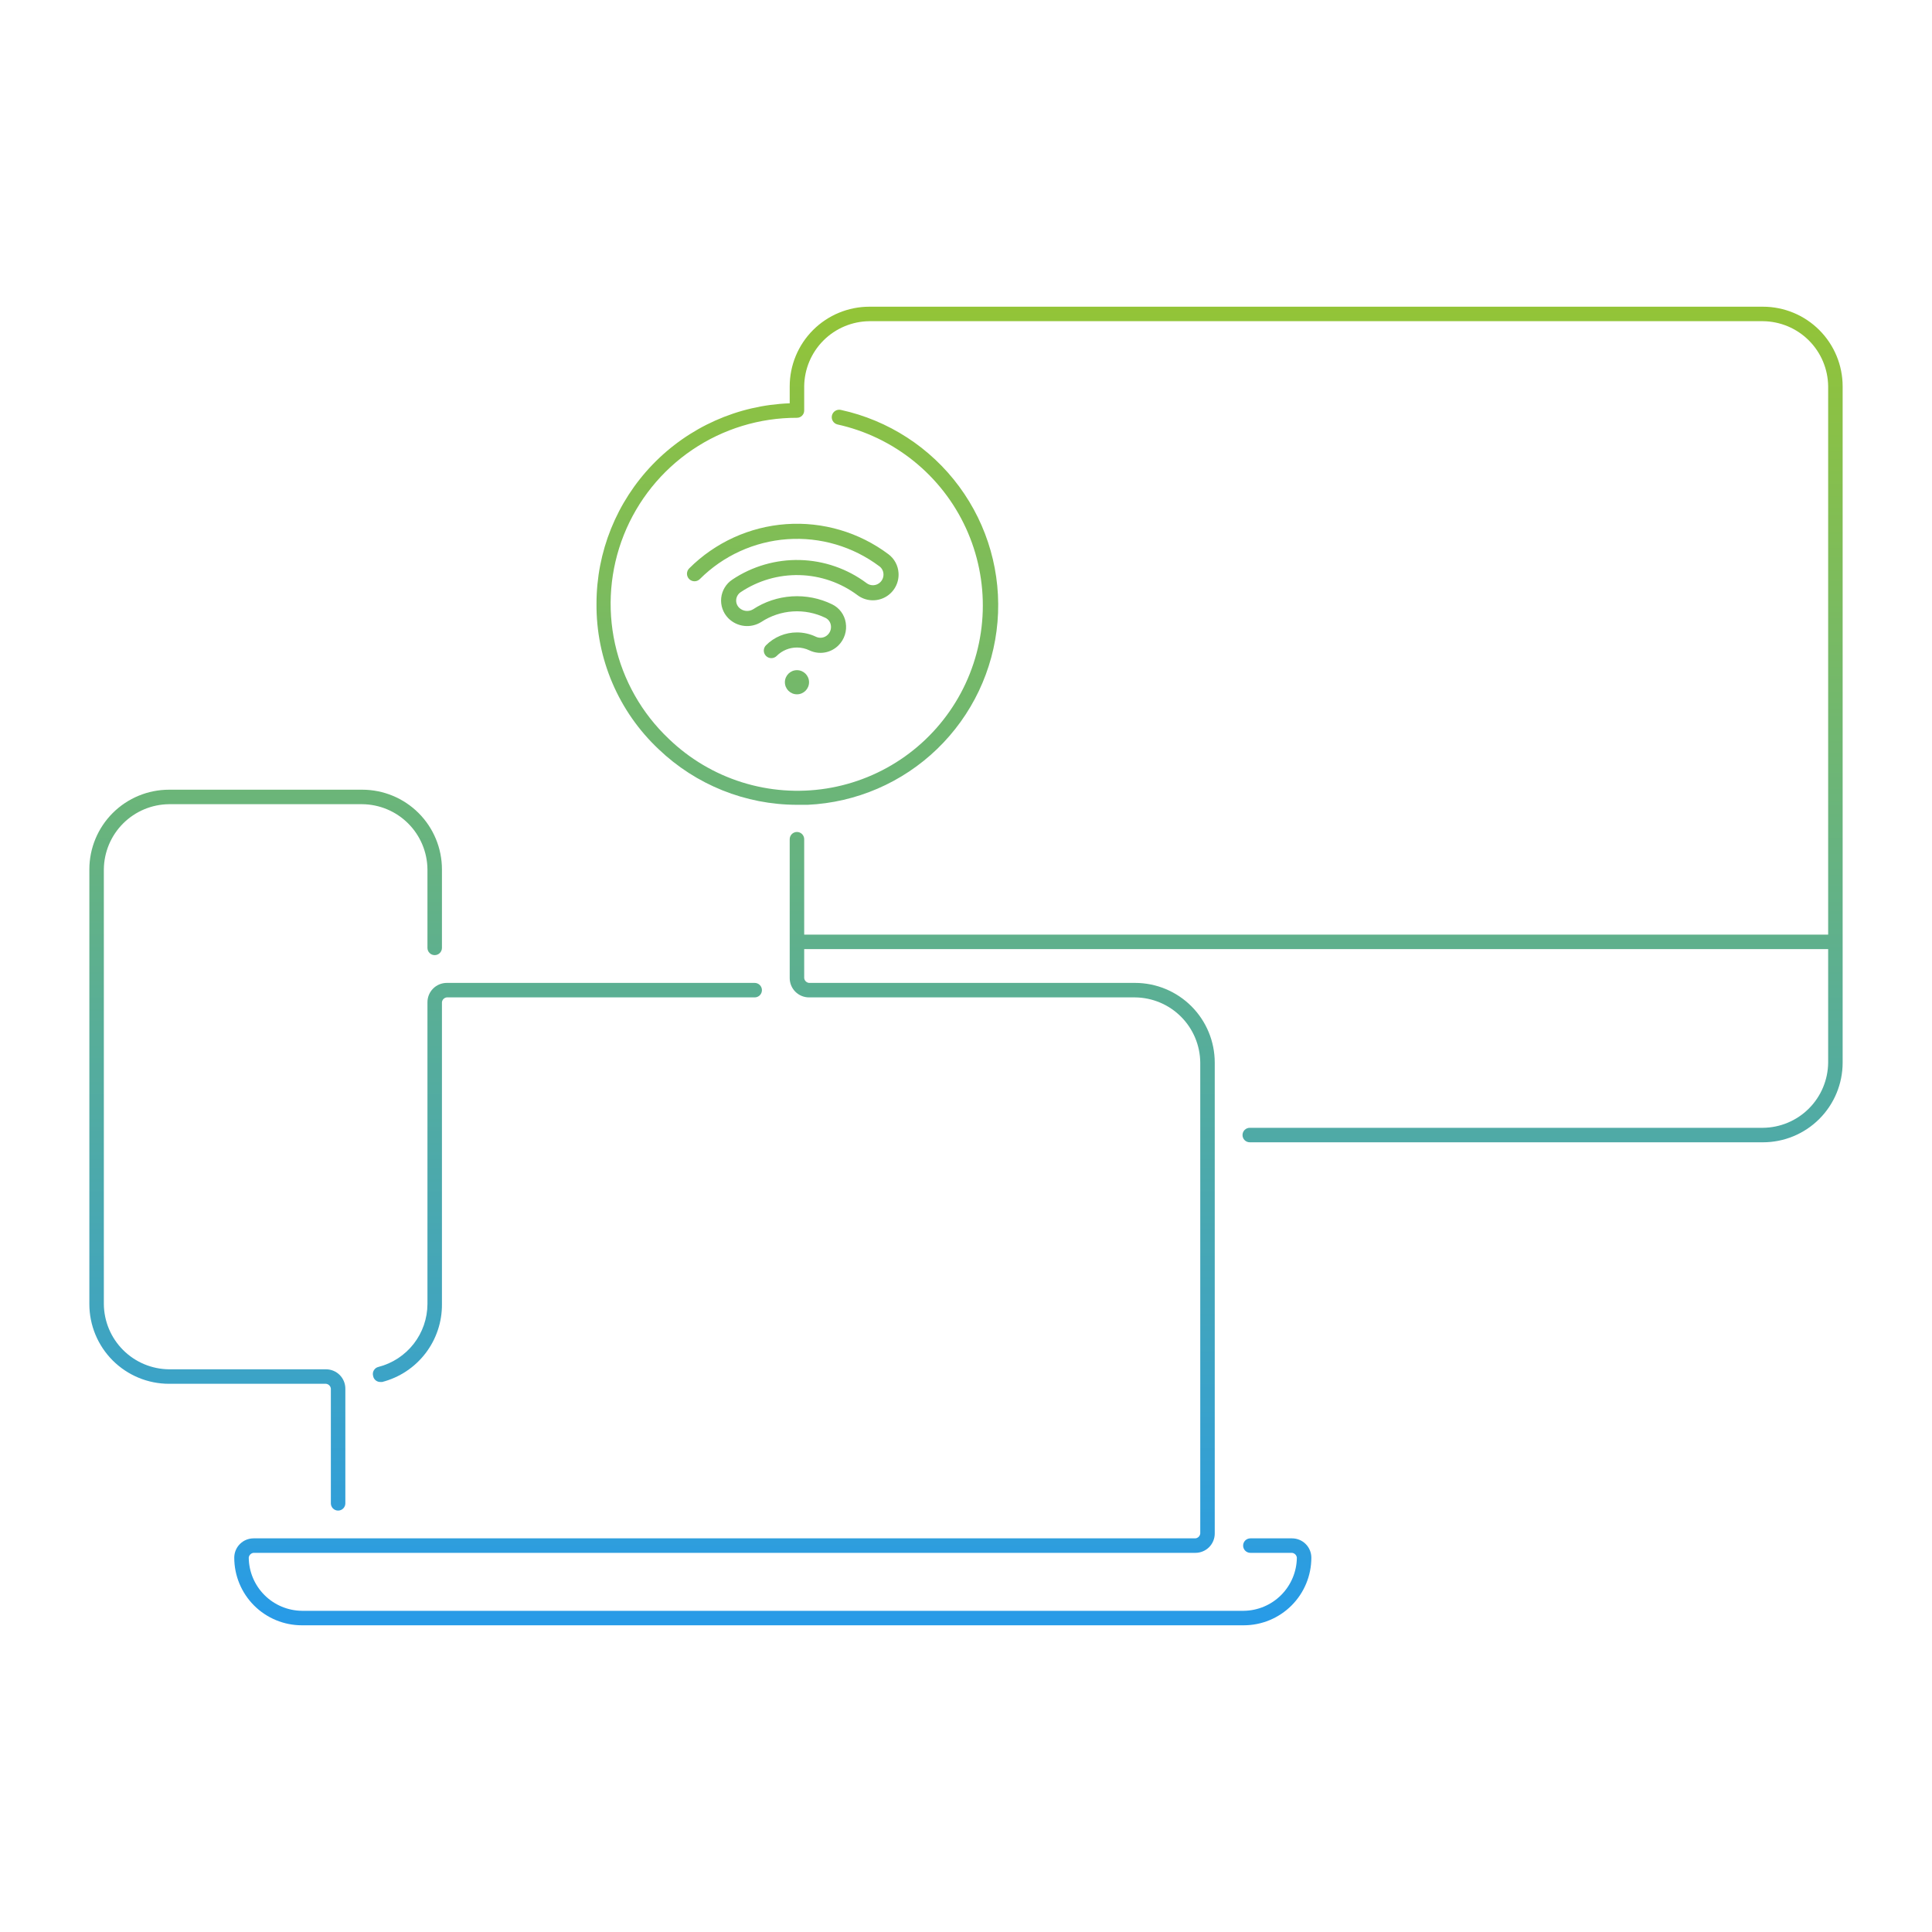<svg width="320" height="320" viewBox="0 0 320 320" fill="none" xmlns="http://www.w3.org/2000/svg">
<path d="M292 50.8H144C140.499 50.8 137.142 52.191 134.666 54.666C132.191 57.142 130.8 60.499 130.8 64V66.8C122.204 67.111 114.065 70.746 108.096 76.938C102.127 83.131 98.794 91.399 98.8 100C98.762 104.51 99.657 108.98 101.43 113.127C103.202 117.275 105.814 121.01 109.1 124.1C115.268 129.995 123.468 133.29 132 133.3H133.8C141.819 132.92 149.428 129.639 155.207 124.066C160.987 118.494 164.545 111.011 165.218 103.011C165.891 95.011 163.633 87.039 158.865 80.579C154.097 74.12 147.143 69.614 139.3 67.9C138.982 67.82 138.645 67.871 138.364 68.039C138.082 68.208 137.879 68.482 137.8 68.8C137.72 69.118 137.77 69.455 137.939 69.736C138.108 70.018 138.382 70.22 138.7 70.3C143.331 71.321 147.662 73.402 151.354 76.378C155.046 79.354 157.998 83.144 159.98 87.453C161.961 91.761 162.917 96.47 162.774 101.21C162.63 105.95 161.39 110.592 159.152 114.772C156.913 118.953 153.736 122.558 149.871 125.305C146.005 128.052 141.556 129.866 136.872 130.604C132.187 131.343 127.396 130.987 122.872 129.564C118.349 128.14 114.217 125.688 110.8 122.4C106.311 118.163 103.198 112.676 101.865 106.648C100.533 100.621 101.042 94.332 103.327 88.598C105.613 82.864 109.568 77.949 114.681 74.49C119.793 71.031 125.827 69.188 132 69.2C132.318 69.2 132.623 69.074 132.848 68.849C133.073 68.624 133.2 68.318 133.2 68V64C133.226 61.144 134.372 58.412 136.392 56.392C138.412 54.372 141.144 53.226 144 53.2H292C294.856 53.226 297.588 54.372 299.608 56.392C301.628 58.412 302.774 61.144 302.8 64V154.8H133.2V139C133.2 138.682 133.073 138.377 132.848 138.151C132.623 137.926 132.318 137.8 132 137.8C131.682 137.8 131.376 137.926 131.151 138.151C130.926 138.377 130.8 138.682 130.8 139V162C130.8 162.849 131.137 163.663 131.737 164.263C132.337 164.863 133.151 165.2 134 165.2H188C190.856 165.226 193.588 166.372 195.608 168.392C197.628 170.412 198.774 173.144 198.8 176V254C198.778 254.205 198.687 254.396 198.541 254.541C198.396 254.687 198.205 254.778 198 254.8H42C41.151 254.8 40.337 255.137 39.737 255.737C39.137 256.337 38.8 257.151 38.8 258C38.8 260.97 39.98 263.819 42.08 265.92C44.181 268.02 47.029 269.2 50 269.2H206C208.97 269.2 211.819 268.02 213.92 265.92C216.02 263.819 217.2 260.97 217.2 258C217.2 257.151 216.863 256.337 216.263 255.737C215.663 255.137 214.849 254.8 214 254.8H207.1C206.782 254.8 206.476 254.926 206.251 255.151C206.026 255.377 205.9 255.682 205.9 256C205.9 256.318 206.026 256.624 206.251 256.849C206.476 257.074 206.782 257.2 207.1 257.2H214C214.205 257.222 214.396 257.313 214.541 257.459C214.687 257.604 214.778 257.795 214.8 258C214.774 260.326 213.838 262.549 212.194 264.194C210.549 265.839 208.326 266.774 206 266.8H50C47.674 266.774 45.451 265.839 43.806 264.194C42.161 262.549 41.226 260.326 41.2 258C41.222 257.795 41.313 257.604 41.459 257.459C41.604 257.313 41.795 257.222 42 257.2H198C198.849 257.2 199.663 256.863 200.263 256.263C200.863 255.663 201.2 254.849 201.2 254V176C201.2 172.499 199.809 169.142 197.334 166.666C194.858 164.191 191.501 162.8 188 162.8H134C133.795 162.778 133.604 162.687 133.458 162.541C133.313 162.396 133.222 162.205 133.2 162V157.2H302.8V176C302.774 178.856 301.628 181.588 299.608 183.608C297.588 185.628 294.856 186.774 292 186.8H207C206.682 186.8 206.376 186.926 206.151 187.151C205.926 187.377 205.8 187.682 205.8 188C205.8 188.318 205.926 188.623 206.151 188.849C206.376 189.074 206.682 189.2 207 189.2H292C293.733 189.2 295.45 188.859 297.051 188.195C298.653 187.532 300.108 186.56 301.334 185.334C302.559 184.108 303.532 182.653 304.195 181.051C304.859 179.45 305.2 177.733 305.2 176V64C305.2 60.499 303.809 57.142 301.334 54.666C298.858 52.191 295.501 50.8 292 50.8Z" fill="url(#paint0_linear_4_781)"/>
<path d="M70.8 166V216C70.787 218.385 69.986 220.698 68.521 222.579C67.055 224.46 65.009 225.804 62.7 226.4C62.54 226.435 62.388 226.502 62.255 226.597C62.122 226.693 62.01 226.815 61.925 226.955C61.841 227.096 61.786 227.252 61.765 227.415C61.743 227.577 61.755 227.742 61.8 227.9C61.848 228.182 61.995 228.439 62.215 228.622C62.435 228.805 62.714 228.904 63 228.9H63.3C66.153 228.163 68.678 226.493 70.472 224.155C72.266 221.818 73.227 218.947 73.2 216V166C73.222 165.795 73.313 165.604 73.459 165.459C73.604 165.313 73.795 165.222 74 165.2H125C125.318 165.2 125.623 165.074 125.848 164.849C126.073 164.623 126.2 164.318 126.2 164C126.2 163.682 126.073 163.377 125.848 163.151C125.623 162.926 125.318 162.8 125 162.8H74C73.151 162.8 72.337 163.137 71.737 163.737C71.137 164.337 70.8 165.151 70.8 166Z" fill="url(#paint1_linear_4_781)"/>
<path d="M54.8 230V249C54.8 249.318 54.926 249.623 55.151 249.849C55.376 250.074 55.682 250.2 56 250.2C56.318 250.2 56.623 250.074 56.849 249.849C57.074 249.623 57.2 249.318 57.2 249V230C57.2 229.58 57.117 229.164 56.956 228.775C56.795 228.387 56.56 228.034 56.263 227.737C55.965 227.44 55.613 227.204 55.224 227.044C54.836 226.883 54.42 226.8 54 226.8H28C25.144 226.774 22.412 225.628 20.392 223.608C18.372 221.588 17.226 218.856 17.2 216V144C17.226 141.144 18.372 138.412 20.392 136.392C22.412 134.372 25.144 133.226 28 133.2H60C62.856 133.226 65.588 134.372 67.608 136.392C69.628 138.412 70.774 141.144 70.8 144V157C70.8 157.318 70.926 157.623 71.151 157.849C71.376 158.074 71.682 158.2 72 158.2C72.318 158.2 72.623 158.074 72.849 157.849C73.073 157.623 73.2 157.318 73.2 157V144C73.2 140.499 71.809 137.142 69.334 134.666C66.858 132.191 63.501 130.8 60 130.8H28C24.499 130.8 21.142 132.191 18.666 134.666C16.191 137.142 14.8 140.499 14.8 144V216C14.8 219.501 16.191 222.858 18.666 225.334C21.142 227.809 24.499 229.2 28 229.2H54C54.205 229.222 54.396 229.313 54.541 229.459C54.687 229.604 54.778 229.795 54.8 230Z" fill="url(#paint2_linear_4_781)"/>
<path d="M122.679 98.082C125.56 96.154 128.969 95.166 132.435 95.256C135.902 95.346 139.255 96.508 142.033 98.582C142.687 99.071 143.467 99.361 144.28 99.418C145.094 99.476 145.907 99.298 146.622 98.907C147.338 98.515 147.926 97.926 148.316 97.209C148.706 96.493 148.882 95.68 148.822 94.866C148.781 94.267 148.612 93.685 148.327 93.157C148.041 92.629 147.646 92.169 147.167 91.808C142.304 88.157 136.287 86.384 130.221 86.813C124.156 87.243 118.449 89.847 114.148 94.146C113.915 94.38 113.784 94.698 113.784 95.029C113.784 95.36 113.916 95.678 114.15 95.912C114.384 96.146 114.702 96.278 115.033 96.278C115.364 96.278 115.682 96.147 115.916 95.913C119.79 92.04 124.932 89.695 130.396 89.307C135.861 88.92 141.281 90.517 145.663 93.805C145.857 93.95 146.017 94.136 146.132 94.35C146.247 94.563 146.314 94.799 146.328 95.041C146.346 95.294 146.31 95.549 146.221 95.787C146.132 96.026 145.993 96.242 145.813 96.422C145.518 96.721 145.123 96.902 144.703 96.931C144.284 96.961 143.868 96.837 143.533 96.582C140.34 94.197 136.485 92.86 132.501 92.757C128.516 92.654 124.598 93.789 121.285 96.006C120.777 96.346 120.35 96.792 120.034 97.315C119.717 97.838 119.52 98.424 119.455 99.031C119.391 99.639 119.461 100.253 119.66 100.831C119.859 101.408 120.183 101.935 120.608 102.373C120.624 102.39 120.639 102.406 120.654 102.421C121.359 103.12 122.28 103.56 123.267 103.669C124.254 103.777 125.249 103.549 126.089 103.02C127.651 101.994 129.453 101.391 131.318 101.272C133.183 101.153 135.047 101.521 136.727 102.34C136.961 102.456 137.165 102.627 137.319 102.838C137.474 103.049 137.576 103.294 137.615 103.553C137.663 103.835 137.642 104.124 137.555 104.396C137.469 104.668 137.319 104.916 137.117 105.118C136.867 105.373 136.545 105.543 136.194 105.607C135.843 105.67 135.481 105.623 135.158 105.472C134.174 104.998 133.096 104.751 132.003 104.75C131.051 104.748 130.107 104.934 129.227 105.299C128.347 105.663 127.548 106.199 126.877 106.874C126.761 106.99 126.668 107.128 126.605 107.28C126.542 107.432 126.509 107.594 126.509 107.759C126.509 107.923 126.541 108.086 126.604 108.238C126.667 108.389 126.759 108.527 126.875 108.644C126.992 108.76 127.129 108.852 127.281 108.915C127.433 108.978 127.596 109.01 127.76 109.01C127.925 109.01 128.087 108.977 128.239 108.914C128.391 108.851 128.529 108.758 128.645 108.642C129.084 108.199 129.608 107.848 130.184 107.61C130.761 107.371 131.379 107.249 132.003 107.25C132.719 107.251 133.426 107.412 134.071 107.723C134.862 108.099 135.749 108.221 136.611 108.071C137.474 107.921 138.268 107.507 138.885 106.886C139.367 106.402 139.728 105.81 139.936 105.159C140.144 104.508 140.194 103.816 140.081 103.142C139.979 102.49 139.72 101.872 139.327 101.341C138.934 100.81 138.418 100.383 137.824 100.094C135.754 99.084 133.456 98.63 131.156 98.778C128.857 98.925 126.636 99.668 124.711 100.934C124.357 101.141 123.946 101.228 123.538 101.182C123.13 101.137 122.749 100.96 122.449 100.68L122.415 100.645C122.242 100.472 122.11 100.264 122.028 100.034C121.945 99.804 121.915 99.559 121.939 99.316C121.963 99.068 122.042 98.829 122.17 98.616C122.298 98.402 122.472 98.22 122.679 98.082Z" fill="url(#paint3_linear_4_781)"/>
<path d="M132.003 115C133.107 115 134.003 114.105 134.003 113C134.003 111.896 133.107 111 132.003 111C130.898 111 130.003 111.896 130.003 113C130.003 114.105 130.898 115 132.003 115Z" fill="url(#paint4_linear_4_781)"/>
<defs>
<linearGradient id="paint0_linear_4_781" x1="160" y1="50.8" x2="160" y2="269.2" gradientUnits="userSpaceOnUse">
<stop stop-color="#93C437"/>
<stop offset="1" stop-color="#279BE8"/>
</linearGradient>
<linearGradient id="paint1_linear_4_781" x1="160" y1="50.8" x2="160" y2="269.2" gradientUnits="userSpaceOnUse">
<stop stop-color="#93C437"/>
<stop offset="1" stop-color="#279BE8"/>
</linearGradient>
<linearGradient id="paint2_linear_4_781" x1="160" y1="50.8" x2="160" y2="269.2" gradientUnits="userSpaceOnUse">
<stop stop-color="#93C437"/>
<stop offset="1" stop-color="#279BE8"/>
</linearGradient>
<linearGradient id="paint3_linear_4_781" x1="160" y1="50.8" x2="160" y2="269.2" gradientUnits="userSpaceOnUse">
<stop stop-color="#93C437"/>
<stop offset="1" stop-color="#279BE8"/>
</linearGradient>
<linearGradient id="paint4_linear_4_781" x1="160" y1="50.8" x2="160" y2="269.2" gradientUnits="userSpaceOnUse">
<stop stop-color="#93C437"/>
<stop offset="1" stop-color="#279BE8"/>
</linearGradient>
</defs>
</svg>
